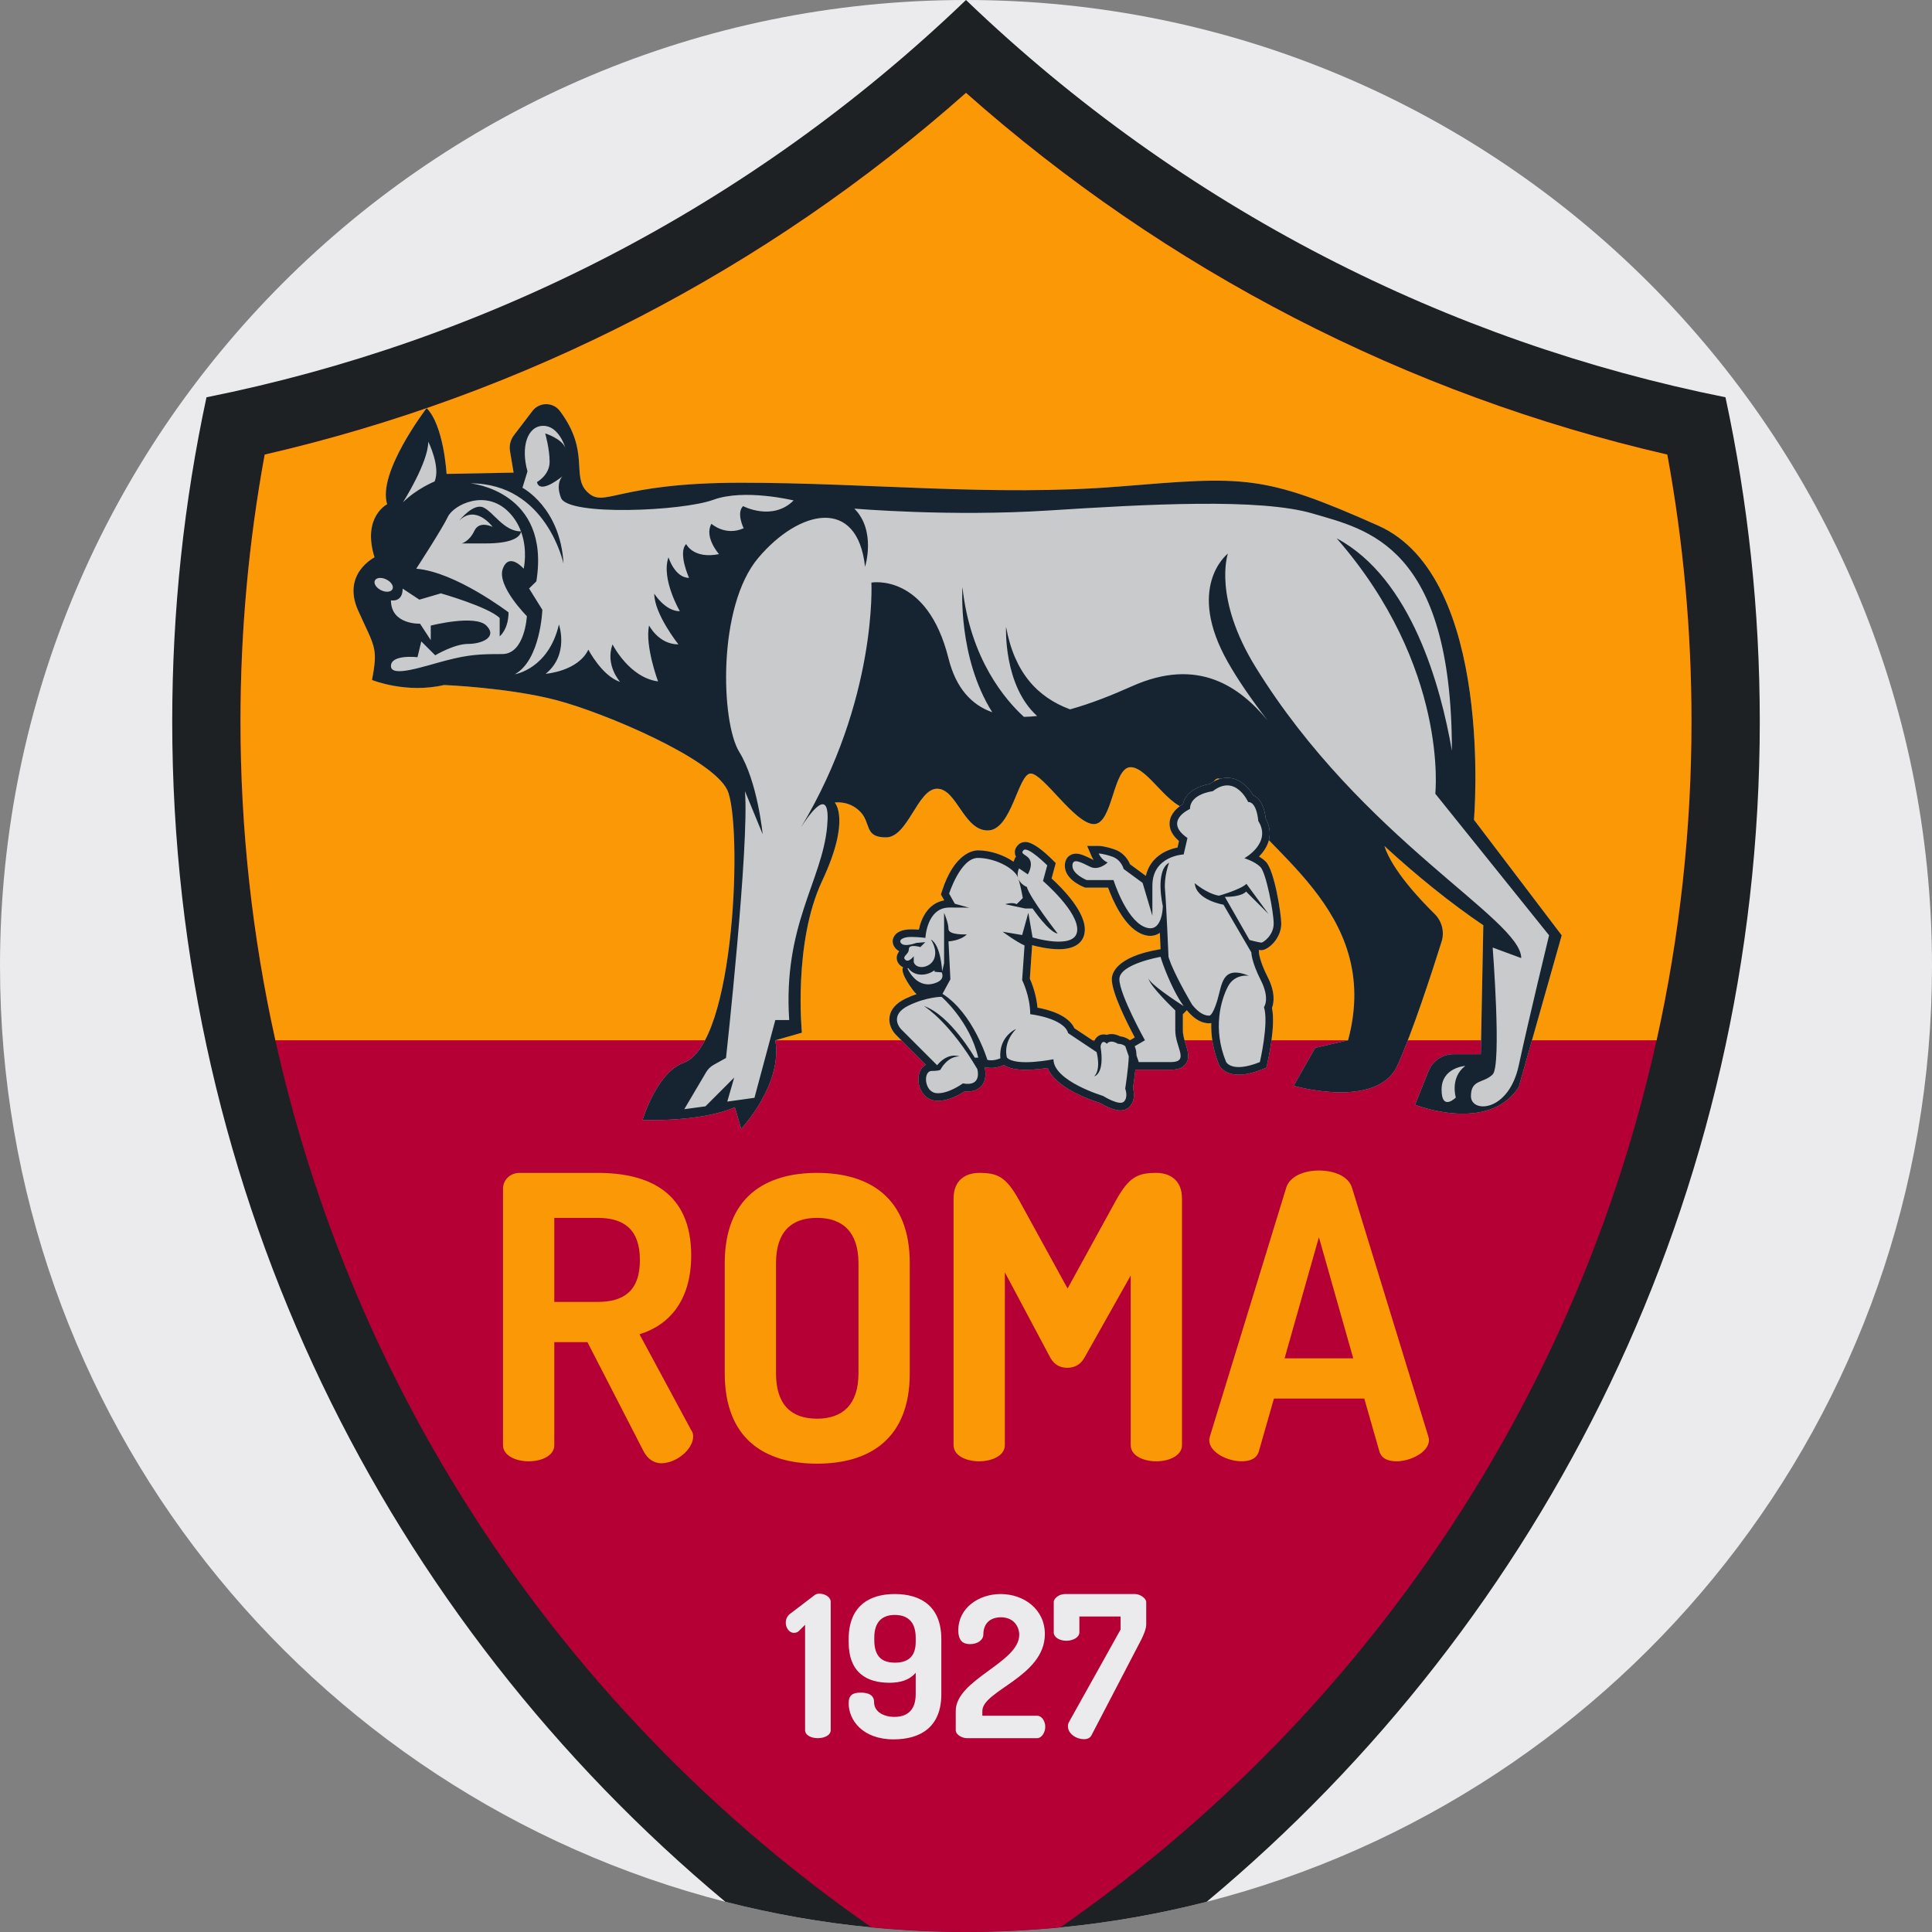 <?xml version="1.0" encoding="iso-8859-1"?>
<!-- Generator: Adobe Illustrator 19.0.0, SVG Export Plug-In . SVG Version: 6.00 Build 0)  -->
<svg version="1.1" id="Capa_1" xmlns="http://www.w3.org/2000/svg" xmlns:xlink="http://www.w3.org/1999/xlink" x="0px" y="0px"
	 viewBox="0 0 512 512" style="enable-background:new 0 0 512 512;" xml:space="preserve">
<rect x="0" y="0" width="512" height="512" fill="#808080" stroke="none"/>
<path style="fill:#EBEBED;" d="M512,256c0,119.369-81.701,219.658-192.23,247.996c-12.581,3.218-25.527,5.517-38.776,6.802
	C272.771,511.592,264.432,512,256,512c-8.432,0-16.781-0.408-25.004-1.202c-13.249-1.285-26.196-3.584-38.766-6.802
	C81.701,475.658,0,375.369,0,256C0,114.615,114.615,0,256,0S512,114.615,512,256z"/>
<path style="fill:#1D2123;" d="M466.359,191.206c0,125.722-57.01,238.122-146.589,312.79c-12.581,3.218-25.527,5.517-38.776,6.802
	C272.771,511.593,264.432,512,256,512c-8.432,0-16.781-0.408-25.004-1.202c-13.249-1.285-26.196-3.584-38.766-6.802
	c-89.579-74.668-146.589-187.068-146.589-312.79c0-29.487,3.135-58.232,9.08-85.922C128.115,90.561,198.217,55.463,256,0
	c57.772,55.463,127.885,90.561,201.268,105.284C463.224,132.974,466.359,161.719,466.359,191.206z"/>
<path style="fill:#B50035;" d="M104.016,156.122c-0.392,0.794-1.749,0.925-3.035,0.292c-1.286-0.633-2.021-1.789-1.628-2.574
	c0.382-0.794,1.739-0.914,3.026-0.281C103.665,154.182,104.399,155.339,104.016,156.122z M103.605,176.507
	c0-3.176,7.036-2.342,7.036-2.342l1.005-4.191l3.688,3.688c0,0,5.026-3.016,8.714-3.016c3.679,0,7.87-1.839,4.855-4.855
	c-3.016-3.016-14.746,0-14.746,0v3.849l-2.844-4.352c0,0-7.709,0.331-7.709-6.201c0,0,3.105,0.674,3.105-3.096l4.432,2.925
	l5.699-1.669c0,0,12.645,3.599,15.58,6.534v4.855c0,0,2.342-1.839,2.342-6.362c0,0-14.073-10.725-24.456-11.56
	c0,0,6.865-10.555,8.373-13.74c1.508-3.186,9.971-7.458,16.082-1.336c1.608,1.608,2.644,3.407,3.307,5.187
	c-4.574,0-7.328-5.187-10.002-6.362c-2.613-1.146-6.171,3.266-6.362,3.508c4.332-4.312,8.664,1.397,8.865,1.678
	c-0.231-0.111-3.558-1.739-4.855,1.016c-1.336,2.844-3.347,3.347-3.347,3.347s1.005,0,6.362,0c3.427,0,5.599-0.412,6.976-0.935
	c0.231-0.091,0.433-0.181,0.623-0.272c0.181-0.1,0.352-0.191,0.503-0.281c0.15-0.1,0.281-0.191,0.392-0.292
	c0.805-0.664,0.844-1.286,0.844-1.388c1.86,5.006,0.714,9.871,0.714,9.871s-3.849-4.523-5.529,0
	c-1.669,4.523,6.373,12.565,6.373,12.565s-0.503,10.052-6.534,10.052c-6.031,0-8.886,0.161-14.746,1.669
	C112.491,176.507,103.605,179.693,103.605,176.507z M148.124,165.5c-2.754,11.801-11.68,13.188-11.68,13.188
	c6.815-3.79,7.287-17.087,7.287-17.087l-3.518-5.649l1.93-1.89c3.849-23.953-17.429-25.964-17.429-25.964
	c20.103,0,24.626,21.269,24.626,21.269c-0.835-14.907-10.886-20.103-10.886-20.103l1.336-4.352c-1.839-6.534,0-12.062,4.191-12.062
	c4.06,0,5.749,5.498,5.85,5.84c-1.016-2.503-5.348-3.83-5.348-3.83s1.176,4.021,1.176,7.539c0,3.518-3.357,5.357-3.357,5.357
	c0.663,2.894,4.945-0.1,6.745-1.518c-0.734,0.834-1.568,2.574-0.372,5.709c1.839,4.855,32.165,3.518,40.368,0.503
	c8.212-3.016,21.279,0.171,21.279,0.171c-5.609,5.609-13.399,1.508-13.399,1.508c-1.849,1.839,0.161,5.86,0.161,5.86
	c-4.855,2.181-8.544-1.176-8.544-1.176c-2.01,3.518,2.01,8.042,2.01,8.042c-6.865,1.347-8.705-2.674-8.705-2.674
	c-2.261,2.261,0.753,8.956,0.753,8.956c-3.769,0-5.448-5.438-5.448-5.438c-2.01,5.689,3.016,14.284,3.016,14.284
	c-3.9,0-6.785-4.654-6.785-4.654c0,5.398,6.403,13.439,6.403,13.439c-5.267,0-7.78-5.026-7.78-5.026
	c-1.136,5.407,2.382,14.837,2.382,14.837c-7.67-1.005-12.062-9.811-12.062-9.811c-2.01,5.529,2.01,9.931,2.01,9.931
	c-4.774-1.508-8.414-8.544-8.414-8.544c-2.774,5.779-11.318,6.413-11.318,6.413C150.927,173.472,148.124,165.5,148.124,165.5z
	 M113.496,117.042c0,0,3.347,6.695,1.669,10.555c0,0-4.774,1.919-8.373,5.529C106.791,133.124,113.496,122.57,113.496,117.042z
	 M128.07,134.462c-2.613-1.146-6.171,3.266-6.362,3.508c4.332-4.312,8.664,1.397,8.865,1.678c-0.231-0.111-3.558-1.739-4.855,1.016
	c-1.336,2.844-3.347,3.347-3.347,3.347s1.005,0,6.362,0c3.427,0,5.599-0.412,6.976-0.935c0.231-0.091,0.433-0.181,0.623-0.272
	c0.181-0.1,0.352-0.191,0.503-0.281c0.15-0.1,0.281-0.191,0.392-0.292c0.805-0.664,0.844-1.286,0.844-1.388c0-0.01,0-0.02,0-0.02
	C133.498,140.824,130.744,135.637,128.07,134.462z M128.07,134.462c-2.613-1.146-6.171,3.266-6.362,3.508
	c4.332-4.312,8.664,1.397,8.865,1.678c-0.231-0.111-3.558-1.739-4.855,1.016c-1.336,2.844-3.347,3.347-3.347,3.347s1.005,0,6.362,0
	c3.427,0,5.599-0.412,6.976-0.935c0.231-0.091,0.433-0.181,0.623-0.272c0.181-0.1,0.352-0.191,0.503-0.281
	c0.15-0.1,0.281-0.191,0.392-0.292c0.805-0.664,0.844-1.286,0.844-1.388c0-0.01,0-0.02,0-0.02
	C133.498,140.824,130.744,135.637,128.07,134.462z M441.856,120.466C372.84,104.563,309.102,71.68,256,24.607
	c-41.911,37.136-90.425,65.442-142.932,83.55c0,0,0,0-0.01,0.01c-14.033,4.838-28.359,8.944-42.914,12.298
	c-4.263,23.218-6.416,46.958-6.416,70.74c0,28.568,3.124,56.895,9.247,84.48c9.049,40.782,24.628,79.956,46.299,115.921
	c28.463,47.24,66.654,87.876,111.72,119.191C239.219,511.592,247.568,512,256,512s16.771-0.408,24.994-1.202
	c45.077-31.316,83.247-71.952,111.72-119.191c21.671-35.965,37.251-75.139,46.299-115.921c6.123-27.585,9.247-55.912,9.247-84.48
	C448.261,167.424,446.109,143.684,441.856,120.466z"/>
<path style="fill:#FA9806;" d="M448.263,191.203c0,28.566-3.126,56.902-9.247,84.483H72.978
	c-6.121-27.581-9.247-55.917-9.247-84.483c0-23.782,2.151-47.514,6.413-70.733c69.014-15.912,132.751-48.79,185.854-95.862
	c53.103,47.072,116.839,79.961,185.854,95.862C446.113,143.688,448.263,167.421,448.263,191.203z"/>
<path style="fill:#152430;" d="M212.082,219.548c-0.231,0.392-0.472,0.794-0.724,1.186
	C211.519,220.463,211.769,220.05,212.082,219.548z"/>
<g>
	<path style="fill:#FA9806;" d="M133.299,315.011c0-2.196,1.777-4.183,4.392-4.183h20.702c13.698,0,24.78,5.228,24.78,21.852
		c0,12.024-5.855,18.506-13.697,20.912l13.697,25.407c0.418,0.522,0.523,1.255,0.523,1.673c0,3.45-4.496,7.109-8.469,7.109
		c-1.882,0-3.659-1.15-4.705-3.241l-14.847-28.856h-8.782v27.289c0,2.823-3.346,4.287-6.797,4.287c-3.346,0-6.797-1.464-6.797-4.287
		v-67.961H133.299z M146.892,322.748v22.271h11.5c6.797,0,11.189-2.823,11.189-11.083s-4.392-11.188-11.189-11.188H146.892z"/>
	<path style="fill:#FA9806;" d="M192.062,363.943v-29.171c0-17.461,10.664-23.944,24.465-23.944s24.571,6.483,24.571,23.944v29.171
		c0,17.461-10.769,23.943-24.571,23.943C202.725,387.886,192.062,381.403,192.062,363.943z M227.505,334.772
		c0-8.26-4.183-12.024-10.979-12.024c-6.901,0-10.874,3.764-10.874,12.024v29.171c0,8.26,3.974,12.024,10.874,12.024
		c6.796,0,10.979-3.764,10.979-12.024V334.772z"/>
	<path style="fill:#FA9806;" d="M287.417,359.76c-1.15,2.091-2.927,2.719-4.601,2.719c-1.673,0-3.346-0.627-4.496-2.719
		l-12.024-22.584v45.796c0,2.823-3.45,4.287-6.797,4.287c-3.45,0-6.796-1.464-6.796-4.287v-65.347c0-5.019,3.346-6.796,6.796-6.796
		c4.915,0,7.111,1.046,10.561,7.215l12.86,23.42l12.86-23.42c3.45-6.169,5.751-7.215,10.665-7.215c3.45,0,6.796,1.777,6.796,6.796
		v65.347c0,2.823-3.45,4.287-6.796,4.287c-3.45,0-6.797-1.464-6.797-4.287v-44.959L287.417,359.76z"/>
	<path style="fill:#FA9806;" d="M320.458,381.612c0-0.209,0.105-0.628,0.209-1.046l20.179-65.766
		c0.941-3.137,4.81-4.601,8.678-4.601c3.974,0,7.842,1.464,8.782,4.601l20.18,65.766c0.104,0.418,0.209,0.731,0.209,1.046
		c0,3.241-4.914,5.646-8.573,5.646c-2.301,0-4.078-0.731-4.601-2.719l-3.974-13.906h-23.943l-3.973,13.906
		c-0.524,1.986-2.301,2.719-4.601,2.719C325.372,387.259,320.458,384.958,320.458,381.612z M358.62,359.969l-9.097-32.098
		l-9.097,32.098H358.62z"/>
</g>
<g>
	<path style="fill:#EBEBED;" d="M213.355,430.587l-1.673,1.672c-0.418,0.366-0.888,0.47-1.254,0.47
		c-1.306,0-2.195-1.358-2.195-2.717c0-0.94,0.47-1.933,1.306-2.456l6.166-4.703c0.366-0.313,0.836-0.522,1.412-0.522
		c1.411,0,3.03,0.836,3.03,2.194v33.965c0,1.411-1.725,2.142-3.396,2.142c-1.725,0-3.396-0.731-3.396-2.142V430.587z"/>
	<path style="fill:#EBEBED;" d="M224.904,435.133v-0.731c0-8.726,5.382-11.966,12.227-11.966c6.897,0,12.332,3.24,12.332,11.966
		v14.579c0,8.727-5.539,11.966-12.646,11.966c-8.308,0-11.914-5.173-11.914-9.563c0-2.142,1.045-2.822,3.187-2.822
		c1.882,0,3.554,0.522,3.554,2.561c0,2.456,2.456,3.867,5.382,3.867c3.501,0,5.645-1.881,5.645-6.009v-5.696
		c-1.725,2.038-4.233,2.666-6.951,2.666C229.816,445.95,224.904,443.39,224.904,435.133z M242.671,433.984
		c0-4.128-2.091-6.009-5.539-6.009c-3.396,0-5.436,1.881-5.436,6.009v0.679c0,4.337,2.039,5.957,5.487,5.957
		c3.345,0,5.487-1.515,5.487-5.487v-1.149H242.671z"/>
	<path style="fill:#EBEBED;" d="M265.194,422.436c6.061,0,11.705,3.972,11.705,10.608c0,11.287-16.565,14.945-16.565,20.38v1.254
		h14.527c1.149,0,2.143,1.358,2.143,2.927c0,1.567-0.994,3.03-2.143,3.03h-18.602c-1.203,0-2.979-0.836-2.979-2.142v-5.069
		c0-8.361,16.827-12.802,16.827-20.171c0-2.143-1.412-4.651-4.86-4.651c-2.56,0-4.651,1.358-4.651,4.599
		c0,1.254-1.306,2.508-3.554,2.508c-1.776,0-3.083-0.836-3.083-3.658C253.958,426.093,259.394,422.436,265.194,422.436z"/>
	<path style="fill:#EBEBED;" d="M303.76,430.535c0,1.097-0.679,2.718-1.306,3.972l-13.22,25.396
		c-0.366,0.679-1.045,0.993-1.934,0.993c-2.143,0-4.285-1.463-4.285-3.397c0-0.418,0.052-0.784,0.313-1.202l13.638-24.456v-3.448
		h-10.921v4.233c0,1.254-1.672,2.194-3.448,2.194c-1.829,0-3.345-0.94-3.345-2.194v-8.048c0-1.045,1.464-2.142,2.978-2.142h18.551
		c1.305,0,2.978,1.097,2.978,2.142v5.957H303.76z"/>
</g>
<g>
	<path style="fill:#152430;" d="M315.934,266.268c-2.533-3.146-4.584-8.092-5.599-10.785
		C312.246,260.096,315.934,266.268,315.934,266.268z"/>
	<path style="fill:#152430;" d="M314.457,267.122c-0.08-0.04-0.352-0.211-0.764-0.483c-0.875-1.216-1.729-2.663-2.593-4.373
		c-1.196-2.372-2.141-4.715-2.714-6.262C310.305,260.77,314.176,266.69,314.457,267.122z"/>
	<path style="fill:#152430;" d="M256.891,240.555c0.181,0.02,0.09,0.03,0.09,0.03L256.891,240.555z"/>
	<path style="fill:#152430;" d="M269.918,232.946c-0.061-0.141-0.111-0.292-0.15-0.452c0.05,0.1,0.08,0.201,0.111,0.302
		C269.888,232.846,269.909,232.896,269.918,232.946z"/>
</g>
<path style="fill:#C9CACC;" d="M390.617,217.249v-0.002c0,0,5.488-64.189-25.33-77.93c-30.828-13.731-35.522-13.067-68.693-10.383
	c-33.17,2.683-66.341-1.005-100.174-1.005c-33.843,0-36.186,7.036-40.88,2.342c-4.151-4.141,0.875-10.644-7.167-21.36
	c-1.809-2.413-5.438-2.402-7.267-0.01l-4.895,6.423c-0.925,1.196-1.307,2.734-1.055,4.221l0.955,5.699l-17.761,0.342
	c0,0-0.724-12.866-5.287-17.429c0,0,0,0-0.01,0.01c-0.362,0.472-13.087,17.198-10.453,25.461c0,0-6.695,3.347-3.347,14.073
	c0,0-8.714,4.352-4.352,14.073c4.352,9.71,5.357,9.71,3.679,18.425c0,0,9.047,3.688,19.098,1.336c0,0,17.087,0.674,29.823,4.021
	c12.735,3.357,41.212,15.42,45.233,23.792c4.021,8.373,2.342,67.677-11.73,72.372c-7.036,2.683-10.715,15.078-10.715,15.078
	s15.078,0.674,24.456-3.347l1.678,5.689c0,0,11.057-11.721,9.047-23.451l7.036-2.01c0,0-2.352-23.792,5.357-40.207
	c7.709-16.414,3.347-20.777,3.347-20.777s3.688-0.663,6.704,2.352s1.005,6.865,6.865,6.865c5.87,0,8.383-12.896,13.57-12.896
	c5.196,0,7.036,11.057,13.409,11.057c6.362,0,8.042-15.078,11.388-15.078s11.73,13.399,16.756,13.399
	c5.026,0,5.026-15.078,9.71-15.078c4.694,0,10.052,11.057,15.751,11.057s5.509-14.434,10.383-4.694
	c7.709,15.42,40.88,31.16,31.502,66.008l-8.714,2.01l-5.699,10.052c0,0,22.113,6.362,27.481-5.357
	c3.98-8.725,9.267-25.059,11.721-32.848c0.814-2.603,0.09-5.438-1.86-7.358c-4.19-4.12-11.255-11.727-13.307-17.988
	c8.551,7.847,17.528,15.133,26.223,21.003l-0.664,34.175h-7.237c-2.915,0-5.538,1.769-6.624,4.483l-3.568,8.916
	c0,0,19.439,7.709,27.481-4.694l11.388-40.207L390.617,217.249z M337.947,193.484c-0.008-0.01-0.016-0.021-0.024-0.031
	c0.01,0.014,0.021,0.026,0.031,0.04L337.947,193.484z"/>
<path style="fill:#152430;" d="M390.617,217.249v-0.002c0,0,5.488-64.189-25.33-77.93c-30.828-13.731-35.522-13.067-68.693-10.383
	c-33.17,2.683-66.341-1.005-100.174-1.005c-33.843,0-36.186,7.036-40.88,2.342c-4.151-4.141,0.875-10.644-7.167-21.36
	c-1.809-2.413-5.438-2.402-7.267-0.01l-4.895,6.423c-0.925,1.196-1.307,2.734-1.055,4.221l0.955,5.699l-17.761,0.342
	c0,0-0.724-12.866-5.287-17.429c0,0,0,0-0.01,0.01c-0.362,0.472-13.087,17.198-10.453,25.461c0,0-6.695,3.347-3.347,14.073
	c0,0-8.714,4.352-4.352,14.073c4.352,9.71,5.357,9.71,3.679,18.425c0,0,9.047,3.688,19.098,1.336c0,0,17.087,0.674,29.823,4.021
	c12.735,3.357,41.212,15.42,45.233,23.792c4.021,8.373,2.342,67.677-11.73,72.372c-7.036,2.683-10.715,15.078-10.715,15.078
	s15.078,0.674,24.456-3.347l1.678,5.689c0,0,11.057-11.721,9.047-23.451l7.036-2.01c0,0-2.352-23.792,5.357-40.207
	c7.709-16.414,3.347-20.777,3.347-20.777s3.688-0.663,6.704,2.352s1.005,6.865,6.865,6.865c5.87,0,8.383-12.896,13.57-12.896
	c5.196,0,7.036,11.057,13.409,11.057c6.362,0,8.042-15.078,11.388-15.078s11.73,13.399,16.756,13.399
	c5.026,0,5.026-15.078,9.71-15.078c4.694,0,10.052,11.057,15.751,11.057s5.509-14.434,10.383-4.694
	c7.709,15.42,40.88,31.16,31.502,66.008l-8.714,2.01l-5.699,10.052c0,0,22.113,6.362,27.481-5.357
	c3.98-8.725,9.267-25.059,11.721-32.848c0.814-2.603,0.09-5.438-1.86-7.358c-4.19-4.12-11.255-11.727-13.307-17.988
	c8.551,7.847,17.528,15.133,26.223,21.003l-0.664,34.175h-7.237c-2.915,0-5.538,1.769-6.624,4.483l-3.568,8.916
	c0,0,19.439,7.709,27.481-4.694l11.388-40.207L390.617,217.249z M113.496,117.042c0,0,3.347,6.695,1.669,10.555
	c0,0-4.774,1.919-8.373,5.529C106.791,133.124,113.496,122.57,113.496,117.042z M100.981,156.414
	c-1.286-0.633-2.021-1.789-1.628-2.574c0.382-0.794,1.739-0.914,3.026-0.281c1.286,0.623,2.021,1.779,1.638,2.563
	C103.625,156.916,102.268,157.047,100.981,156.414z M118.35,174.999c-5.86,1.508-14.746,4.694-14.746,1.508
	c0-3.176,7.036-2.342,7.036-2.342l1.005-4.191l3.688,3.688c0,0,5.026-3.016,8.714-3.016c3.679,0,7.87-1.839,4.855-4.855
	s-14.746,0-14.746,0v3.849l-2.844-4.352c0,0-7.709,0.331-7.709-6.201c0,0,3.105,0.674,3.105-3.096l4.432,2.925l5.699-1.669
	c0,0,12.645,3.599,15.58,6.534v4.855c0,0,2.342-1.839,2.342-6.362c0,0-14.073-10.725-24.456-11.56c0,0,6.865-10.555,8.373-13.74
	c1.508-3.186,9.971-7.458,16.082-1.336c1.608,1.608,2.644,3.407,3.307,5.187c-4.574,0-7.328-5.187-10.002-6.362
	c-2.613-1.146-6.171,3.266-6.362,3.508c4.332-4.312,8.664,1.397,8.865,1.678c-0.231-0.111-3.558-1.739-4.855,1.016
	c-1.336,2.844-3.347,3.347-3.347,3.347s1.005,0,6.362,0c3.427,0,5.599-0.412,6.976-0.935c0.231-0.091,0.433-0.181,0.623-0.272
	c0.181-0.1,0.352-0.191,0.503-0.281c0.15-0.1,0.281-0.191,0.392-0.292c0.805-0.664,0.844-1.286,0.844-1.388
	c1.86,5.006,0.714,9.871,0.714,9.871s-3.849-4.523-5.529,0c-1.669,4.523,6.373,12.565,6.373,12.565s-0.503,10.052-6.534,10.052
	C127.065,173.331,124.21,173.492,118.35,174.999z M181.847,144.181c-2.261,2.261,0.753,8.956,0.753,8.956
	c-3.769,0-5.448-5.438-5.448-5.438c-2.01,5.689,3.016,14.284,3.016,14.284c-3.9,0-6.785-4.654-6.785-4.654
	c0,5.398,6.403,13.439,6.403,13.439c-5.267,0-7.78-5.026-7.78-5.026c-1.136,5.407,2.382,14.837,2.382,14.837
	c-7.67-1.005-12.062-9.811-12.062-9.811c-2.01,5.529,2.01,9.931,2.01,9.931c-4.774-1.508-8.414-8.544-8.414-8.544
	c-2.774,5.779-11.318,6.413-11.318,6.413c6.323-5.096,3.518-13.067,3.518-13.067c-2.754,11.801-11.68,13.188-11.68,13.188
	c6.815-3.79,7.287-17.087,7.287-17.087l-3.518-5.649l1.93-1.89c3.849-23.953-17.429-25.964-17.429-25.964
	c20.103,0,24.626,21.269,24.626,21.269c-0.835-14.907-10.886-20.103-10.886-20.103l1.336-4.352c-1.839-6.534,0-12.062,4.191-12.062
	c4.06,0,5.749,5.498,5.85,5.84c-1.016-2.503-5.348-3.83-5.348-3.83s1.176,4.021,1.176,7.539c0,3.518-3.357,5.357-3.357,5.357
	c0.663,2.894,4.945-0.1,6.745-1.518c-0.734,0.834-1.568,2.574-0.372,5.709c1.839,4.855,32.165,3.518,40.368,0.503
	c8.212-3.016,21.279,0.171,21.279,0.171c-5.609,5.609-13.399,1.508-13.399,1.508c-1.849,1.839,0.161,5.86,0.161,5.86
	c-4.855,2.181-8.544-1.176-8.544-1.176c-2.01,3.518,2.01,8.042,2.01,8.042C183.686,148.202,181.847,144.181,181.847,144.181z
	 M337.947,193.484c-0.008-0.01-0.016-0.021-0.024-0.031c0.01,0.014,0.021,0.026,0.031,0.04L337.947,193.484z M385.813,290.854
	c0,0-3.779,3.779-3.779-2.101c0-5.88,6.273-6.273,6.273-6.273C384.185,285.597,385.813,290.854,385.813,290.854z M389.814,290.492
	c0-4.554,3.347-3.347,5.759-5.759s0-33.623,0-33.623l7.569,2.794c0-10.383-42.217-31.491-70.361-77.056
	c-11.328-18.344-7.468-29.853-7.378-30.144c-0.452,0.362-11.138,9.117,0.01,28.797c2.626,4.636,6.224,9.882,10.521,15.426
	c-7.231-8.73-18.28-16.992-35.981-9.053c-5.306,2.376-10.91,4.598-16.371,6.117c-8.613-3.185-14.765-9.739-16.97-21.868
	c0,0-0.754,15.508,8.236,23.625c-1.189,0.134-2.357,0.212-3.501,0.231c-4.789-4.365-14.236-15.225-16.293-34.411
	c0,0-1.304,18.575,7.907,33.19c-5.419-1.926-9.599-6.28-11.596-14.263c-5.689-22.777-20.435-20.103-20.435-20.103
	s1.619,31.029-18.646,64.843c2.443-3.84,7.97-11.458,6.915-0.171c-1.336,14.404-11.721,26.134-10.052,51.263h-3.679l-5.529,20.605
	l-7.207,1.005l1.839-6.373l-7.619,7.629l-5.609,0.753l5.797-9.812c0.482-0.815,1.172-1.488,2.001-1.948l3.259-1.811
	c0,0,6.192-56.289,5.026-70.703l4.684,11.399c0,0-1.336-13.912-6.192-21.782c-4.865-7.87-5.87-38.527,5.026-51.434
	c10.886-12.896,26.295-16.243,28.305,2.352c0,0,3.016-9.549-2.844-15.42c0,0,25.3,2.181,51.434,0.503
	c26.134-1.669,56.118-3.347,70.19,0.844c14.07,4.181,36.731,8.241,36.739,62.817c-2.903-16.846-10.662-45.654-30.536-56.284
	c29.813,34.175,26.134,67.677,26.134,67.677l30.155,37.522c0,0-5.368,22.113-8.042,34.507
	C399.795,294.785,389.814,295.055,389.814,290.492z"/>
<path style="fill:#C9CACC;" d="M335.917,258.86c-2.181-4.292-2.291-6.463-2.291-6.463v-0.543l-0.07-0.12
	c0.442,0.08,0.623,0.08,0.714,0.08c1.759,0,5.277-3.046,5.277-7.036c0-2.493-1.789-14.123-4.101-16.434
	c-0.533-0.533-1.166-0.985-1.789-1.367c1.075-1.075,2.141-2.522,2.604-4.302c0.492-1.9,0.201-3.88-0.835-5.75
	c-0.272-2.654-1.266-5.348-3.318-6.162c-0.945-1.598-3.227-4.634-6.885-4.634c-1.538,0-3.086,0.543-4.614,1.628
	c-2.624,0.422-6.362,1.94-7.126,5.337c-1.286,0.794-3.297,2.382-3.518,4.765c-0.171,1.779,0.664,3.468,2.483,5.026l-0.402,1.719
	c-3.126,0.593-7.278,2.633-8.383,7.509l-4.191-3.076c-0.542-1.336-1.799-3.136-4.06-3.92c-2.613-0.894-4.001-0.945-4.252-0.945
	h-3.055l1.206,2.805c0.04,0.091,0.211,0.463,0.513,0.945c-0.01-0.01-0.683-0.342-0.683-0.342c-1.477-0.724-2.764-1.357-3.99-1.357
	c-1.467,0-2.955,0.995-2.955,3.227c0,3.448,4.191,5.298,5.035,5.639l0.362,0.141h6.061c1.146,3.136,4.162,10.202,8.755,12.223
	c0.844,0.372,1.658,0.563,2.433,0.563c0.563,0,1.558-0.12,2.533-0.805c0.08,1.649,0.141,3.176,0.191,4.322l-0.332,0.061
	c-11.69,2.01-12.594,6.543-12.594,7.89c0,3.588,4.051,11.63,6.091,15.449l-1.282,0.749c-0.749-0.589-1.658-0.944-2.598-1.05
	c-0.805-0.402-1.578-0.603-2.312-0.603c-0.462,0-0.875,0.08-1.247,0.211c-0.261-0.08-0.533-0.12-0.805-0.12
	c-1.136,0-2.071,0.703-2.533,1.849l-5.227-3.477c-1.608-3.508-6.856-4.926-9.78-5.457c-0.311-3.508-1.497-6.503-2.021-7.679
	l0.603-8.875c1.156,0.322,4.221,1.075,7.076,1.075c5.468,0,6.645-2.824,6.845-4.513c0.644-5.076-5.931-11.66-8.765-14.243
	l1.106-4.071l-0.824-0.824c-2.181-2.171-5.207-4.774-7.257-4.774c-0.724,0-1.388,0.272-1.869,0.753
	c-0.834,0.834-0.945,1.658-0.884,2.211c0.04,0.452,0.201,0.824,0.412,1.136l-0.241-0.161l-0.533,1.297
	c-2.543-1.769-6.162-3.016-9.439-3.016c-1.016,0-6.242,0.522-9.539,10.866l-0.261,0.834l0.884,1.558
	c-4.191,0.714-6.081,4.604-6.725,7.75c-0.633-0.04-1.357-0.07-2.111-0.07c-2.372,0-4.06,0.794-4.634,2.191
	c-0.422,1.016-0.161,2.141,0.694,2.996c0.251,0.251,0.522,0.442,0.844,0.603c-1.347,1.81-0.352,3.157,0.161,3.669
	c0.256,0.256,0.549,0.451,0.86,0.595c-0.96,1.634,2.993,6.532,2.993,6.532l0.578,0.578c-0.94,0.321-1.932,0.711-2.963,1.211
	c-2.452,1.196-3.86,2.785-4.182,4.715c-0.332,2,0.664,3.84,1.708,4.885l7.911,7.911c-1.116,0.593-1.869,1.839-1.971,3.458
	c-0.181,2.654,1.397,5.639,4.343,6.041c0.292,0.04,0.593,0.061,0.894,0.061c2.785,0,5.699-1.649,7.026-2.513
	c0.272,0.03,0.533,0.04,0.794,0.04c1.055,0,1.869-0.231,2.493-0.563c0.613-0.331,1.045-0.764,1.336-1.146
	c1.407-1.88,0.744-4.413,0.633-4.785l0.261,0.07c0.472,0.111,0.965,0.171,1.488,0.171c1.708,0,3.136-0.653,3.297-0.724l0.091-0.05
	c1.256,0.864,3.126,1.277,5.8,1.277c2.08,0,4.262-0.261,5.77-0.492c2.161,5.317,11.288,8.464,13.862,9.258
	c0.914,0.553,3.468,1.991,5.438,1.991c1.196,0,1.94-0.492,2.352-0.905c1.638-1.638,1.266-3.93,0.975-5.015
	c0.135-0.886,0.423-2.856,0.641-4.865h9.32c1.236,0,2.996-0.161,4.021-1.547c1.136-1.538,0.563-3.388,0-5.176
	c-0.352-1.156-0.764-2.463-0.764-3.699v-4.272l1.045-1.075c1.759,2.131,3.538,3.266,5.387,3.438l0.07,0.03h0.472
	c0.191,0,0.372-0.02,0.553-0.061c-0.091,3.237,0.402,7.016,2.08,11.107c0.121,0.261,1.297,2.574,5.187,2.574
	c1.789,0,3.93-0.492,6.352-1.458l0.975-0.392l0.231-1.016c0.251-1.055,2.272-9.971,1.266-14.826
	C337.605,265.735,338.028,263.001,335.917,258.86z"/>
<path id="SVGCleanerId_0" style="fill:#152430;" d="M256.982,240.586c0,0,0.091-0.01-0.09-0.03L256.982,240.586z"/>
<path id="SVGCleanerId_1" style="fill:#152430;" d="M269.878,232.796c-0.03-0.1-0.061-0.201-0.111-0.302
	c0.04,0.161,0.091,0.311,0.15,0.452C269.909,232.896,269.888,232.846,269.878,232.796z"/>
<path style="fill:#152430;" d="M335.917,258.86c-2.181-4.292-2.291-6.463-2.291-6.463v-0.543l-0.07-0.12
	c0.442,0.08,0.623,0.08,0.714,0.08c1.759,0,5.277-3.046,5.277-7.036c0-2.493-1.789-14.123-4.101-16.434
	c-0.533-0.533-1.166-0.985-1.789-1.367c1.075-1.075,2.141-2.522,2.604-4.302c0.492-1.9,0.201-3.88-0.835-5.75
	c-0.272-2.654-1.266-5.348-3.318-6.162c-0.945-1.598-3.227-4.634-6.885-4.634c-1.538,0-3.086,0.543-4.614,1.628
	c-2.624,0.422-6.362,1.94-7.126,5.337c-1.286,0.794-3.297,2.382-3.518,4.765c-0.171,1.779,0.664,3.468,2.483,5.026l-0.402,1.719
	c-3.126,0.593-7.278,2.633-8.383,7.509l-4.191-3.076c-0.542-1.336-1.799-3.136-4.06-3.92c-2.613-0.894-4.001-0.945-4.252-0.945
	h-3.055l1.206,2.805c0.04,0.091,0.211,0.463,0.513,0.945c-0.01-0.01-0.683-0.342-0.683-0.342c-1.477-0.724-2.764-1.357-3.99-1.357
	c-1.467,0-2.955,0.995-2.955,3.227c0,3.448,4.191,5.298,5.035,5.639l0.362,0.141h6.061c1.146,3.136,4.162,10.202,8.755,12.223
	c0.844,0.372,1.658,0.563,2.433,0.563c0.563,0,1.558-0.12,2.533-0.805c0.08,1.649,0.141,3.176,0.191,4.322l-0.332,0.061
	c-11.69,2.01-12.594,6.543-12.594,7.89c0,3.588,4.051,11.63,6.091,15.449l-1.282,0.749c-0.749-0.589-1.658-0.944-2.598-1.05
	c-0.805-0.402-1.578-0.603-2.312-0.603c-0.462,0-0.875,0.08-1.247,0.211c-0.261-0.08-0.533-0.12-0.805-0.12
	c-1.136,0-2.071,0.703-2.533,1.849l-5.227-3.477c-1.608-3.508-6.856-4.926-9.78-5.457c-0.311-3.508-1.497-6.503-2.021-7.679
	l0.603-8.875c1.156,0.322,4.221,1.075,7.076,1.075c5.468,0,6.645-2.824,6.845-4.513c0.644-5.076-5.931-11.66-8.765-14.243
	l1.106-4.071l-0.824-0.824c-2.181-2.171-5.207-4.774-7.257-4.774c-0.724,0-1.388,0.272-1.869,0.753
	c-0.834,0.834-0.945,1.658-0.884,2.211c0.04,0.452,0.201,0.824,0.412,1.136l-0.241-0.161l-0.533,1.297
	c-2.543-1.769-6.162-3.016-9.439-3.016c-1.016,0-6.242,0.522-9.539,10.866l-0.261,0.834l0.884,1.558
	c-4.191,0.714-6.081,4.604-6.725,7.75c-0.633-0.04-1.357-0.07-2.111-0.07c-2.372,0-4.06,0.794-4.634,2.191
	c-0.422,1.016-0.161,2.141,0.694,2.996c0.251,0.251,0.522,0.442,0.844,0.603c-1.347,1.81-0.352,3.157,0.161,3.669
	c0.256,0.256,0.549,0.451,0.86,0.595c-0.96,1.634,2.993,6.532,2.993,6.532l0.578,0.578c-0.94,0.321-1.932,0.711-2.963,1.211
	c-2.452,1.196-3.86,2.785-4.182,4.715c-0.332,2,0.664,3.84,1.708,4.885l7.911,7.911c-1.116,0.593-1.869,1.839-1.971,3.458
	c-0.181,2.654,1.397,5.639,4.343,6.041c0.292,0.04,0.593,0.061,0.894,0.061c2.785,0,5.699-1.649,7.026-2.513
	c0.272,0.03,0.533,0.04,0.794,0.04c1.055,0,1.869-0.231,2.493-0.563c0.613-0.331,1.045-0.764,1.336-1.146
	c1.407-1.88,0.744-4.413,0.633-4.785l0.261,0.07c0.472,0.111,0.965,0.171,1.488,0.171c1.708,0,3.136-0.653,3.297-0.724l0.091-0.05
	c1.256,0.864,3.126,1.277,5.8,1.277c2.08,0,4.262-0.261,5.77-0.492c2.161,5.317,11.288,8.464,13.862,9.258
	c0.914,0.553,3.468,1.991,5.438,1.991c1.196,0,1.94-0.492,2.352-0.905c1.638-1.638,1.266-3.93,0.975-5.015
	c0.135-0.886,0.423-2.856,0.641-4.865h9.32c1.236,0,2.996-0.161,4.021-1.547c1.136-1.538,0.563-3.388,0-5.176
	c-0.352-1.156-0.764-2.463-0.764-3.699v-4.272l1.045-1.075c1.759,2.131,3.538,3.266,5.387,3.438l0.07,0.03h0.472
	c0.191,0,0.372-0.02,0.553-0.061c-0.091,3.237,0.402,7.016,2.08,11.107c0.121,0.261,1.297,2.574,5.187,2.574
	c1.789,0,3.93-0.492,6.352-1.458l0.975-0.392l0.231-1.016c0.251-1.055,2.272-9.971,1.266-14.826
	C337.605,265.735,338.028,263.001,335.917,258.86z M240.477,256.598c0.091,0,0.17-0.01,0.251-0.01
	c0.744,1.066,2.01,1.699,3.498,1.699c1.256,0,2.463-0.433,3.427-1.166c0.01,0.131,0.02,0.272,0.03,0.402l1.888,0.173
	c0.425,0.985,0.385,2.311-2.31,2.997C242.659,261.862,240.477,256.598,240.477,256.598z M258.993,283.305
	c0,0,1.418,4.774-3.819,3.81c0,0-4.06,2.975-7.157,2.563c-3.096-0.422-3.438-5.87-1.086-5.87c2.342,0,2.342-0.412,2.342-0.412
	s1.759-3.438,4.945-3.438c0,0-2.925-1.247-5.87,2.342c0,0-8.544-8.544-9.458-9.458c-1.005-1.005-2.814-4.071,1.921-6.373
	c4.734-2.302,8.714-2.302,8.714-2.302s7.458,6.413,9.72,16.123h-0.925c0,0-6.484-11.298-13.49-13.69
	C245.583,267.072,251.915,271.284,258.993,283.305z M297.851,291.939c-1.216,1.206-5.529-1.508-5.529-1.508
	s-13.148-3.94-13.148-9.72c0,0-9.881,2.01-12.313-0.422c0,0-1.297-3.709,2.422-7.609c-0.261,0.111-4.634,2.091-4.182,7.78
	c0,0-1.759,0.834-3.438,0.422c0,0-3.679-12.313-11.891-17.509l2.091-3.849l-0.503-10.052c0,0,3.146-0.131,4.865-1.849
	c0,0-4.865,0.251-4.865-1.417c0-1.678-1.166-4.272-1.166-4.272v13.318l-0.503,2.171c0,0-0.342-7.036-3.016-8.453
	c0,0,1.839,2.513,0.915,5.026c-0.915,2.513-4.684,3.096-5.438,1.005v-1.598c0,0-1.347,1.849-2.261,0.925
	c-0.925-0.925,0.965-1.336,0.965-2.805c0-1.467,3.055-0.543,3.055-0.543l1.297-1.297l-2.392,0.201c0,0-2.965,1.136-3.93,0.171
	c-0.964-0.965,0.503-1.759,2.513-1.759c2.01,0,3.849,0.251,3.849,0.251s0.332-8.042,6.362-8.042c3.729,0,4.895,0.03,5.246,0.05
	l-3.82-1.055l-1.508-2.683c0,0,3.016-9.458,7.619-9.458c4.432,0,9.559,2.624,10.614,5.137c-0.15-0.644-0.111-1.427,0.281-2.372
	l2.342,1.588c0,0,1.256-2.01,0.633-3.649c-0.633-1.628-2.894-1.628-1.759-2.764c1.125-1.125,6.272,4.031,6.272,4.031l-1.125,4.141
	c0,0,9.68,8.292,9.047,13.318c-0.633,5.026-11.811,1.638-11.811,1.638l-1.125-6.534l-1.638,5.901l-5.157-0.875
	c0,0,3.518,2.633,5.79,3.638l-0.633,9.167c0,0,2.141,4.282,2.141,9.047c0,0,8.916,1.005,10.052,5.026l7.539,5.026
	c0,0,1.256,4.534-0.633,6.413c0,0,2.844-0.503,1.678-7.87c0,0,0.251-2.181,1.669-0.753c0,0,0.764-1.286,2.935,0
	c0,0,1.114-0.033,1.957,0.654l0.92,2.676c-0.082,3.09-0.947,8.561-0.947,8.561S299.068,290.723,297.851,291.939z M304.345,259.282
	c0.372,2.091,7.117,8.484,7.117,8.484s0,0.764,0,5.287s3.9,8.414-1.247,8.414c-5.157,0-8.423,0-8.423,0l-0.626-1.813
	c0-0.051,0.002-0.107,0.002-0.157c0-0.865-0.18-1.596-0.469-2.223l2.721-1.587c0,0-6.775-12.182-6.775-16.203
	c0-4.021,10.926-5.91,10.926-5.91c0.03,0.12,0.061,0.241,0.1,0.362c0.05,0.161,0.1,0.331,0.161,0.503
	c0.07,0.261,0.17,0.543,0.281,0.824c0.03,0.091,0.061,0.181,0.1,0.281c0.05,0.15,0.111,0.302,0.171,0.462
	c0.573,1.548,1.518,3.89,2.714,6.262c0.864,1.708,1.719,3.157,2.593,4.373C311.402,265.162,304.868,260.829,304.345,259.282z
	 M333.876,281.465c-7.539,3.016-8.966-0.08-8.966-0.08c-3.599-8.795-1.337-16.425,0.503-19.942c1.839-3.518,5.609-2.844,5.609-2.844
	c-7.287-2.935-7.117,2.261-8.453,6.614c-1.347,4.362-2.181,3.94-2.181,3.94c-1.568,0-3.086-1.176-4.452-2.885
	c0,0-3.688-6.172-5.599-10.785c-0.03-0.08-0.061-0.161-0.091-0.241c-0.181-0.452-0.342-0.894-0.472-1.307
	c-0.03-0.091-0.061-0.171-0.08-0.261c-0.02-0.03-0.03-0.07-0.03-0.1c0,0-0.583-13.992-0.915-17.67
	c-0.342-3.688,1.086-7.287,1.086-7.287c-3.849,2.171-1.678,11.469-1.678,11.469s0,7.709-4.935,5.529
	c-4.945-2.171-8.131-12.394-8.131-12.394h-7.117c0,0-3.769-1.508-3.769-3.769c0-2.261,2.342-0.885,4.694,0.251
	c2.342,1.136,4.644-1.136,4.644-1.136c-1.629-0.623-2.382-2.382-2.382-2.382s1.166,0,3.599,0.834
	c2.433,0.844,3.016,3.266,3.016,3.266l5.026,3.688l2.593,8.714v-7.961c0-7.961,8.292-8.292,8.292-8.292l1.005-4.352
	c-6.534-4.523,0.673-7.709,0.673-7.709c0-4.021,6.031-4.694,6.031-4.694c6.031-4.694,9.378,2.855,9.378,2.855
	c2.352,0,2.683,5.026,2.683,5.026c3.689,5.86-3.688,9.881-3.688,9.881s2.744,0.814,4.252,2.322
	c1.508,1.508,3.518,11.941,3.518,15.017c0,3.076-2.764,5.026-3.266,5.026s-3.136-0.694-3.136-0.694l-6.534-11.429
	c4.715,0,5.619-1.417,5.619-1.417l5.94,5.94l-5.84-7.981c-1.547,1.538-7.298,3.146-7.298,3.146
	c-3.257-0.573-6.403-3.317-6.403-3.317c0.332,4.523,7.619,5.699,7.619,5.699l7.378,12.645c0,0,0,2.433,2.513,7.378
	c2.513,4.935,0.834,7.117,0.834,7.117C336.299,271.082,333.876,281.465,333.876,281.465z"/>
<g>
	<path id="SVGCleanerId_0_1_" style="fill:#152430;" d="M256.982,240.586c0,0,0.091-0.01-0.09-0.03L256.982,240.586z"/>
</g>
<g>
	<path id="SVGCleanerId_1_1_" style="fill:#152430;" d="M269.878,232.796c-0.03-0.1-0.061-0.201-0.111-0.302
		c0.04,0.161,0.091,0.311,0.15,0.452C269.909,232.896,269.888,232.846,269.878,232.796z"/>
</g>
<path style="fill:#152430;" d="M273.647,240.757c0,0,4.272,6.282,6.654,6.664c0,0-7.489-9.599-8.162-12.363
	c0,0-1.608-0.603-2.211-2.091c0.724,2.543,1.125,5.026,1.125,5.026l-1.638,1.628c0,0-0.875-0.623-3.055,0l5.277,1.136H273.647z"/>
<g>
</g>
<g>
</g>
<g>
</g>
<g>
</g>
<g>
</g>
<g>
</g>
<g>
</g>
<g>
</g>
<g>
</g>
<g>
</g>
<g>
</g>
<g>
</g>
<g>
</g>
<g>
</g>
<g>
</g>
</svg>
